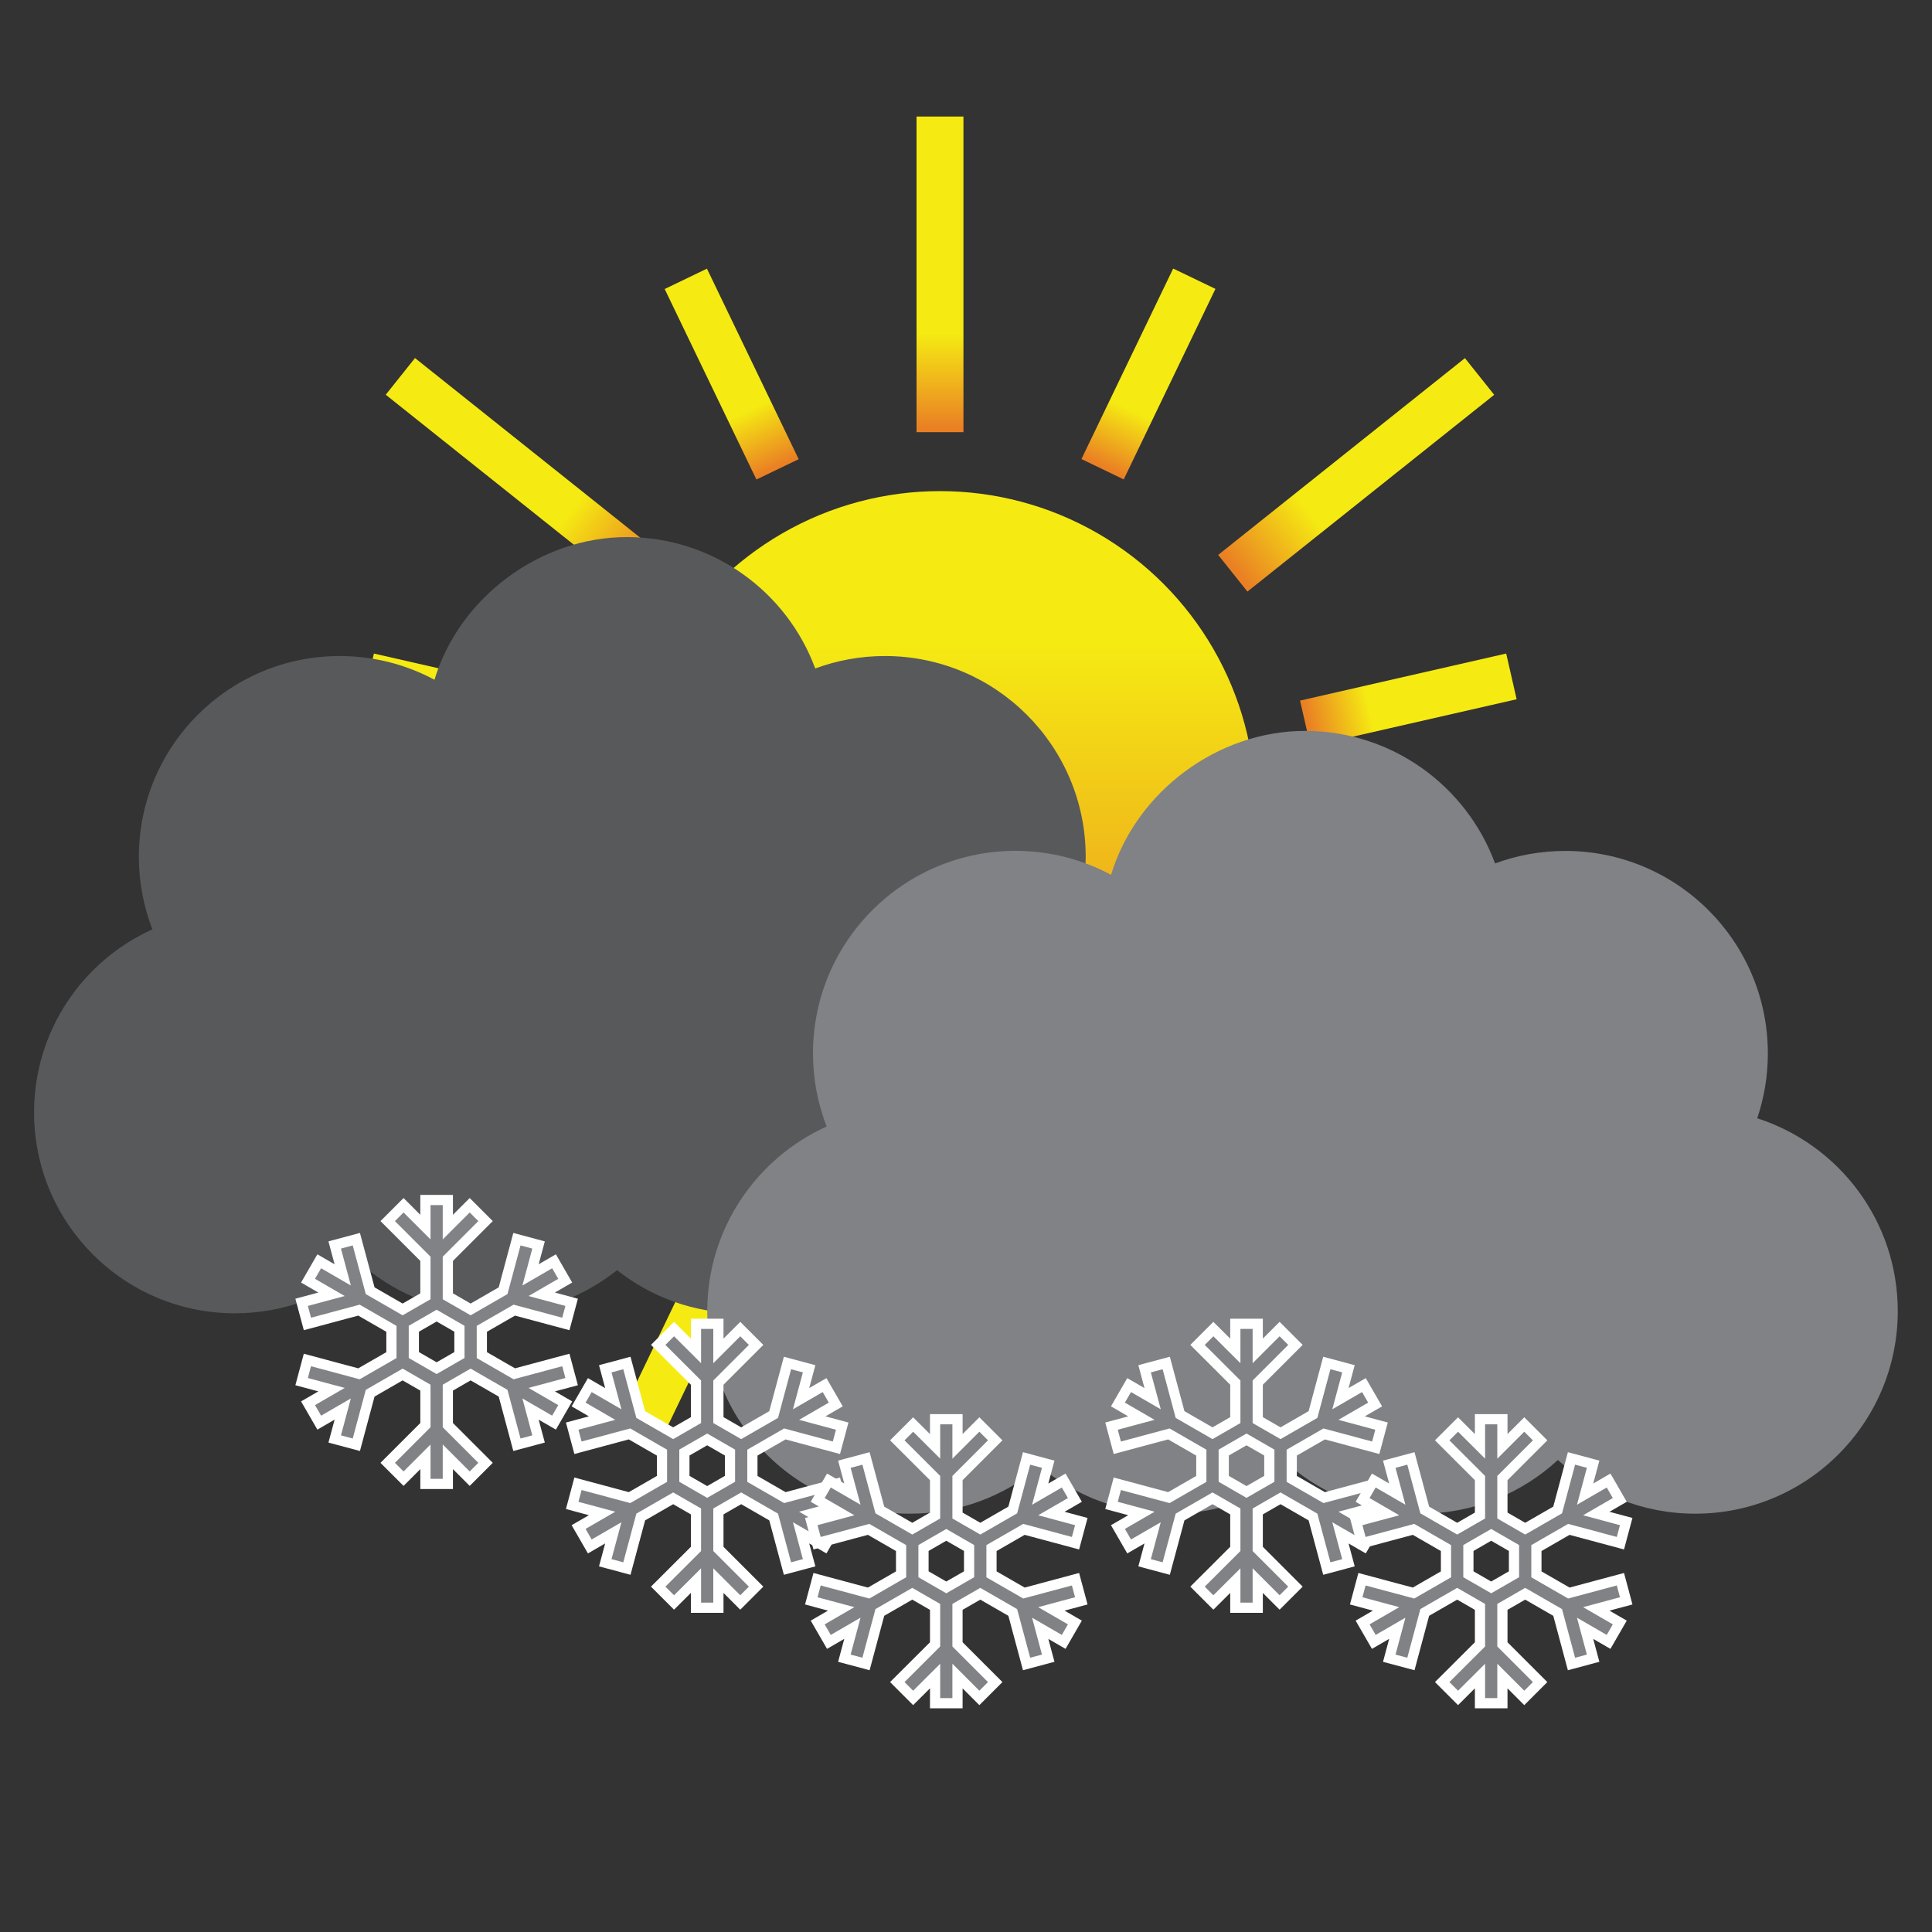 <?xml version="1.0" encoding="UTF-8"?><svg id="b" xmlns="http://www.w3.org/2000/svg" xmlns:xlink="http://www.w3.org/1999/xlink" viewBox="0 0 250 250"><rect x="0" y="0" width="250" height="250" fill="#333333" stroke="none"/><defs><style>.r{fill:url(#j);}.s{fill:url(#p);}.t{fill:url(#m);}.u{fill:url(#h);}.v{fill:url(#i);}.w{fill:url(#l);}.x{fill:url(#q);}.y{fill:url(#f);}.z{fill:url(#g);}.aa{fill:url(#n);}.ab{stroke:#fff;stroke-miterlimit:10;stroke-width:1.32px;}.ab,.ac{fill:#808285;}.ad{fill:url(#e);}.ae{fill:url(#o);}.af{fill:url(#d);}.ag{fill:url(#c);}.ah{fill:url(#k);}.ai{fill:#58595b;}</style><linearGradient id="c" x1="121.64" y1="62.46" x2="121.64" y2="144.15" gradientUnits="userSpaceOnUse"><stop offset=".25" stop-color="#f5eb12"/><stop offset="1" stop-color="#ea8024"/></linearGradient><linearGradient id="d" x1="121.64" y1="14.54" x2="121.64" y2="55.38" gradientUnits="userSpaceOnUse"><stop offset=".7" stop-color="#f5eb12"/><stop offset="1" stop-color="#ea8024"/></linearGradient><linearGradient id="e" x1="1619.87" y1="918.52" x2="1619.87" y2="945.88" gradientTransform="translate(-1498.23 -766.02)" xlink:href="#d"/><linearGradient id="f" x1="989.78" y1="1336.6" x2="989.78" y2="1363.95" gradientTransform="translate(-819.56 -1207.5)" xlink:href="#d"/><linearGradient id="g" x1="270.06" y1="1104.64" x2="270.06" y2="1132" gradientTransform="translate(-87.84 -1028.12)" xlink:href="#d"/><linearGradient id="h" x1="2.68" y1="397.32" x2="2.68" y2="424.67" gradientTransform="translate(145.92 -362.96)" xlink:href="#d"/><linearGradient id="i" x1="388.97" y1="-252.74" x2="388.97" y2="-225.38" gradientTransform="translate(-294.3 287.1)" xlink:href="#d"/><linearGradient id="j" x1="1138.06" y1="-356.03" x2="1138.06" y2="-328.67" gradientTransform="translate(-1077.01 432.55)" xlink:href="#d"/><linearGradient id="k" x1="1685.86" y1="165.23" x2="1685.86" y2="192.59" gradientTransform="translate(-1612.81 -36.13)" xlink:href="#d"/><linearGradient id="l" x1="564.32" y1="-37.16" x2="564.32" y2="3.68" gradientTransform="translate(-496.54 77.64)" xlink:href="#d"/><linearGradient id="m" x1="880.75" y1="276.71" x2="880.75" y2="317.55" gradientTransform="translate(-826.27 -177.96)" xlink:href="#d"/><linearGradient id="n" x1="832.64" y1="719.8" x2="832.64" y2="760.64" gradientTransform="translate(-740.9 -574.31)" xlink:href="#d"/><linearGradient id="o" x1="456.23" y1="958.45" x2="456.23" y2="999.29" gradientTransform="translate(-304.7 -812.96)" xlink:href="#d"/><linearGradient id="p" x1="34.95" y1="812.96" x2="34.95" y2="853.8" gradientTransform="translate(153.84 -714.2)" xlink:href="#d"/><linearGradient id="q" x1="-113.95" y1="392.88" x2="-113.95" y2="433.72" gradientTransform="translate(289.45 -352.4)" xlink:href="#d"/></defs><g><g><circle class="ag" cx="121.64" cy="104.39" r="40.84"/><rect class="af" x="118.6" y="15.08" width="6.07" height="40.84"/><rect class="ad" x="118.6" y="152.86" width="6.07" height="27.36" transform="translate(243.27 333.08) rotate(-180)"/><rect class="y" x="167.19" y="129.46" width="6.07" height="27.36" transform="translate(388.27 99.3) rotate(128.57)"/><rect class="z" x="179.19" y="76.88" width="6.07" height="27.36" transform="translate(229.97 -107.24) rotate(77.14)"/><rect class="u" x="145.56" y="34.72" width="6.07" height="27.36" transform="translate(35.72 -59.68) rotate(25.71)"/><rect class="v" x="91.64" y="34.72" width="6.07" height="27.36" transform="translate(-11.62 45.87) rotate(-25.71)"/><rect class="r" x="58.01" y="76.88" width="6.07" height="27.36" transform="translate(-40.83 129.93) rotate(-77.14)"/><rect class="ah" x="70.01" y="129.46" width="6.07" height="27.36" transform="translate(6.68 289.5) rotate(-128.57)"/><rect class="w" x="64.74" y="41.02" width="6.07" height="40.84" transform="translate(-22.52 76.12) rotate(-51.43)"/><rect class="t" x="51.44" y="99.3" width="6.07" height="40.84" transform="translate(-50.12 199.47) rotate(-102.86)"/><rect class="aa" x="88.71" y="146.04" width="6.07" height="40.84" transform="translate(102.18 356.24) rotate(-154.29)"/><rect class="ae" x="148.49" y="146.04" width="6.07" height="40.84" transform="translate(360.27 250.69) rotate(154.29)"/><rect class="s" x="185.76" y="99.3" width="6.07" height="40.84" transform="translate(347.53 -37.7) rotate(102.86)"/><rect class="x" x="172.46" y="41.02" width="6.07" height="40.84" transform="translate(114.11 -114.07) rotate(51.43)"/></g><path class="ai" d="m139.12,119.21c.88-2.62,1.37-5.42,1.37-8.33,0-14.35-11.63-25.99-25.98-25.99-3.17,0-6.21.57-9.02,1.61-3.66-9.92-13.2-17-24.39-17s-21.65,7.78-24.88,18.46c-3.65-1.96-7.82-3.07-12.26-3.07-14.35,0-25.99,11.63-25.99,25.99,0,3.31.63,6.47,1.75,9.38-9.03,4.07-15.31,13.14-15.31,23.69,0,14.35,11.63,25.99,25.99,25.99,6.36,0,12.18-2.29,16.69-6.07,4.52,3.79,10.34,6.07,16.69,6.07s11.65-2.09,16.07-5.58c4.42,3.49,10,5.58,16.07,5.58,6.8,0,12.99-2.62,17.62-6.89,4.63,4.28,10.82,6.89,17.62,6.89,14.35,0,25.98-11.63,25.98-25.99,0-11.58-7.58-21.39-18.04-24.74Z"/><path class="ac" d="m227.38,144.72c.89-2.64,1.38-5.46,1.38-8.4,0-14.47-11.73-26.21-26.21-26.21-3.2,0-6.26.57-9.09,1.62-3.69-10.01-13.31-17.15-24.6-17.15s-21.83,7.85-25.09,18.62c-3.68-1.97-7.89-3.1-12.36-3.1-14.47,0-26.21,11.73-26.21,26.21,0,3.34.63,6.53,1.77,9.46-9.1,4.11-15.45,13.26-15.45,23.89,0,14.47,11.73,26.21,26.21,26.21,6.41,0,12.28-2.3,16.83-6.13,4.55,3.82,10.42,6.13,16.84,6.13s11.75-2.11,16.21-5.62c4.46,3.52,10.09,5.62,16.21,5.62,6.86,0,13.1-2.64,17.77-6.95,4.67,4.31,10.91,6.95,17.77,6.95,14.47,0,26.21-11.73,26.21-26.21,0-11.68-7.64-21.57-18.2-24.96Z"/></g><path class="ab" d="m73.22,175.98l-6.67,1.79-4.2-2.42v-3.4l4.2-2.42,6.67,1.79.75-2.8-3.87-1.04,3.04-1.76-1.45-2.51-3.04,1.76,1.04-3.87-2.8-.75-1.79,6.67-4.2,2.42-2.95-1.7v-4.85l4.88-4.88-2.05-2.05-2.83,2.83v-3.51h-2.9v3.51l-2.83-2.83-2.05,2.05,4.88,4.88v4.85l-2.95,1.7-4.2-2.42-1.79-6.67-2.8.75,1.04,3.87-3.04-1.76-1.45,2.51,3.04,1.76-3.87,1.04.75,2.8,6.67-1.79,4.2,2.42v3.4l-4.2,2.42-6.67-1.79-.75,2.8,3.87,1.04-3.04,1.76,1.45,2.51,3.04-1.76-1.04,3.87,2.8.75,1.79-6.67,4.2-2.42,2.95,1.7v4.85l-4.88,4.88,2.05,2.05,2.83-2.83v3.51h2.9v-3.51l2.83,2.83,2.05-2.05-4.88-4.88v-4.85l2.95-1.7,4.2,2.42,1.79,6.67,2.8-.75-1.04-3.87,3.04,1.76,1.45-2.51-3.04-1.76,3.87-1.04-.75-2.8Zm-13.77-.64l-2.95,1.7-2.95-1.7v-3.4l2.95-1.7,2.95,1.7v3.4Z"/><path class="ab" d="m108.23,192l-6.67,1.79-4.2-2.42v-3.4l4.2-2.42,6.67,1.79.75-2.8-3.87-1.04,3.04-1.76-1.45-2.51-3.04,1.76,1.04-3.87-2.8-.75-1.79,6.67-4.2,2.42-2.95-1.7v-4.85l4.88-4.88-2.05-2.05-2.83,2.83v-3.51h-2.9v3.51l-2.84-2.83-2.05,2.05,4.89,4.88v4.85l-2.95,1.7-4.2-2.42-1.79-6.67-2.8.75,1.04,3.87-3.04-1.76-1.45,2.51,3.04,1.76-3.87,1.04.75,2.8,6.67-1.79,4.2,2.42v3.4l-4.2,2.42-6.67-1.79-.75,2.8,3.87,1.04-3.04,1.76,1.45,2.51,3.04-1.76-1.04,3.87,2.8.75,1.79-6.67,4.2-2.42,2.95,1.7v4.85l-4.89,4.88,2.05,2.05,2.84-2.83v3.51h2.9v-3.51l2.83,2.83,2.05-2.05-4.88-4.88v-4.85l2.95-1.7,4.2,2.42,1.79,6.67,2.8-.75-1.04-3.87,3.04,1.76,1.45-2.51-3.04-1.76,3.87-1.04-.75-2.8Zm-13.77-.64l-2.95,1.7-2.95-1.7v-3.4l2.95-1.7,2.95,1.7v3.4Z"/><path class="ab" d="m178.02,192l-6.67,1.79-4.2-2.42v-3.4l4.2-2.42,6.67,1.79.75-2.8-3.87-1.04,3.04-1.76-1.45-2.51-3.04,1.76,1.04-3.87-2.8-.75-1.79,6.67-4.2,2.42-2.95-1.7v-4.85l4.88-4.88-2.05-2.05-2.83,2.83v-3.51h-2.9v3.51l-2.84-2.83-2.05,2.05,4.89,4.88v4.85l-2.95,1.7-4.2-2.42-1.79-6.67-2.8.75,1.04,3.87-3.04-1.76-1.45,2.51,3.04,1.76-3.87,1.04.75,2.8,6.67-1.79,4.2,2.42v3.4l-4.2,2.42-6.67-1.79-.75,2.8,3.87,1.04-3.04,1.76,1.45,2.51,3.04-1.76-1.04,3.87,2.8.75,1.79-6.67,4.2-2.42,2.95,1.7v4.85l-4.89,4.88,2.05,2.05,2.84-2.83v3.51h2.9v-3.51l2.83,2.83,2.05-2.05-4.88-4.88v-4.85l2.95-1.7,4.2,2.42,1.79,6.67,2.8-.75-1.04-3.87,3.04,1.76,1.45-2.51-3.04-1.76,3.87-1.04-.75-2.8Zm-13.77-.64l-2.95,1.7-2.95-1.7v-3.4l2.95-1.7,2.95,1.7v3.4Z"/><path class="ab" d="m139.17,204.35l-6.67,1.79-4.2-2.42v-3.4l4.2-2.42,6.67,1.79.75-2.8-3.87-1.04,3.04-1.76-1.45-2.51-3.04,1.76,1.04-3.87-2.8-.75-1.79,6.67-4.2,2.42-2.95-1.7v-4.85l4.88-4.88-2.05-2.05-2.83,2.83v-3.51h-2.9v3.51l-2.84-2.83-2.05,2.05,4.89,4.88v4.85l-2.95,1.7-4.2-2.42-1.79-6.67-2.8.75,1.04,3.87-3.04-1.76-1.45,2.51,3.04,1.76-3.87,1.04.75,2.8,6.67-1.79,4.2,2.42v3.4l-4.2,2.42-6.67-1.79-.75,2.8,3.87,1.04-3.04,1.76,1.45,2.51,3.04-1.76-1.04,3.87,2.8.75,1.79-6.67,4.2-2.42,2.95,1.7v4.85l-4.89,4.88,2.05,2.05,2.84-2.83v3.51h2.9v-3.51l2.83,2.83,2.05-2.05-4.88-4.88v-4.85l2.95-1.7,4.2,2.42,1.79,6.67,2.8-.75-1.04-3.87,3.04,1.76,1.45-2.51-3.04-1.76,3.87-1.04-.75-2.8Zm-13.77-.64l-2.95,1.7-2.95-1.7v-3.4l2.95-1.7,2.95,1.7v3.4Z"/><path class="ab" d="m209.68,204.35l-6.67,1.79-4.2-2.42v-3.4l4.2-2.42,6.67,1.79.75-2.8-3.87-1.04,3.04-1.76-1.45-2.51-3.04,1.76,1.04-3.87-2.8-.75-1.79,6.67-4.2,2.42-2.95-1.7v-4.85l4.88-4.88-2.05-2.05-2.83,2.83v-3.51h-2.9v3.51l-2.84-2.83-2.05,2.05,4.89,4.88v4.85l-2.95,1.7-4.2-2.42-1.79-6.67-2.8.75,1.04,3.87-3.04-1.76-1.45,2.51,3.04,1.76-3.87,1.04.75,2.8,6.67-1.79,4.2,2.42v3.4l-4.2,2.42-6.67-1.79-.75,2.8,3.87,1.04-3.04,1.76,1.45,2.51,3.04-1.76-1.04,3.87,2.8.75,1.79-6.67,4.2-2.42,2.95,1.7v4.85l-4.89,4.88,2.05,2.05,2.84-2.83v3.51h2.9v-3.51l2.83,2.83,2.05-2.05-4.88-4.88v-4.85l2.95-1.7,4.2,2.42,1.79,6.67,2.8-.75-1.04-3.87,3.04,1.76,1.45-2.51-3.04-1.76,3.87-1.04-.75-2.8Zm-13.77-.64l-2.95,1.7-2.95-1.7v-3.4l2.95-1.7,2.95,1.7v3.4Z"/></svg>